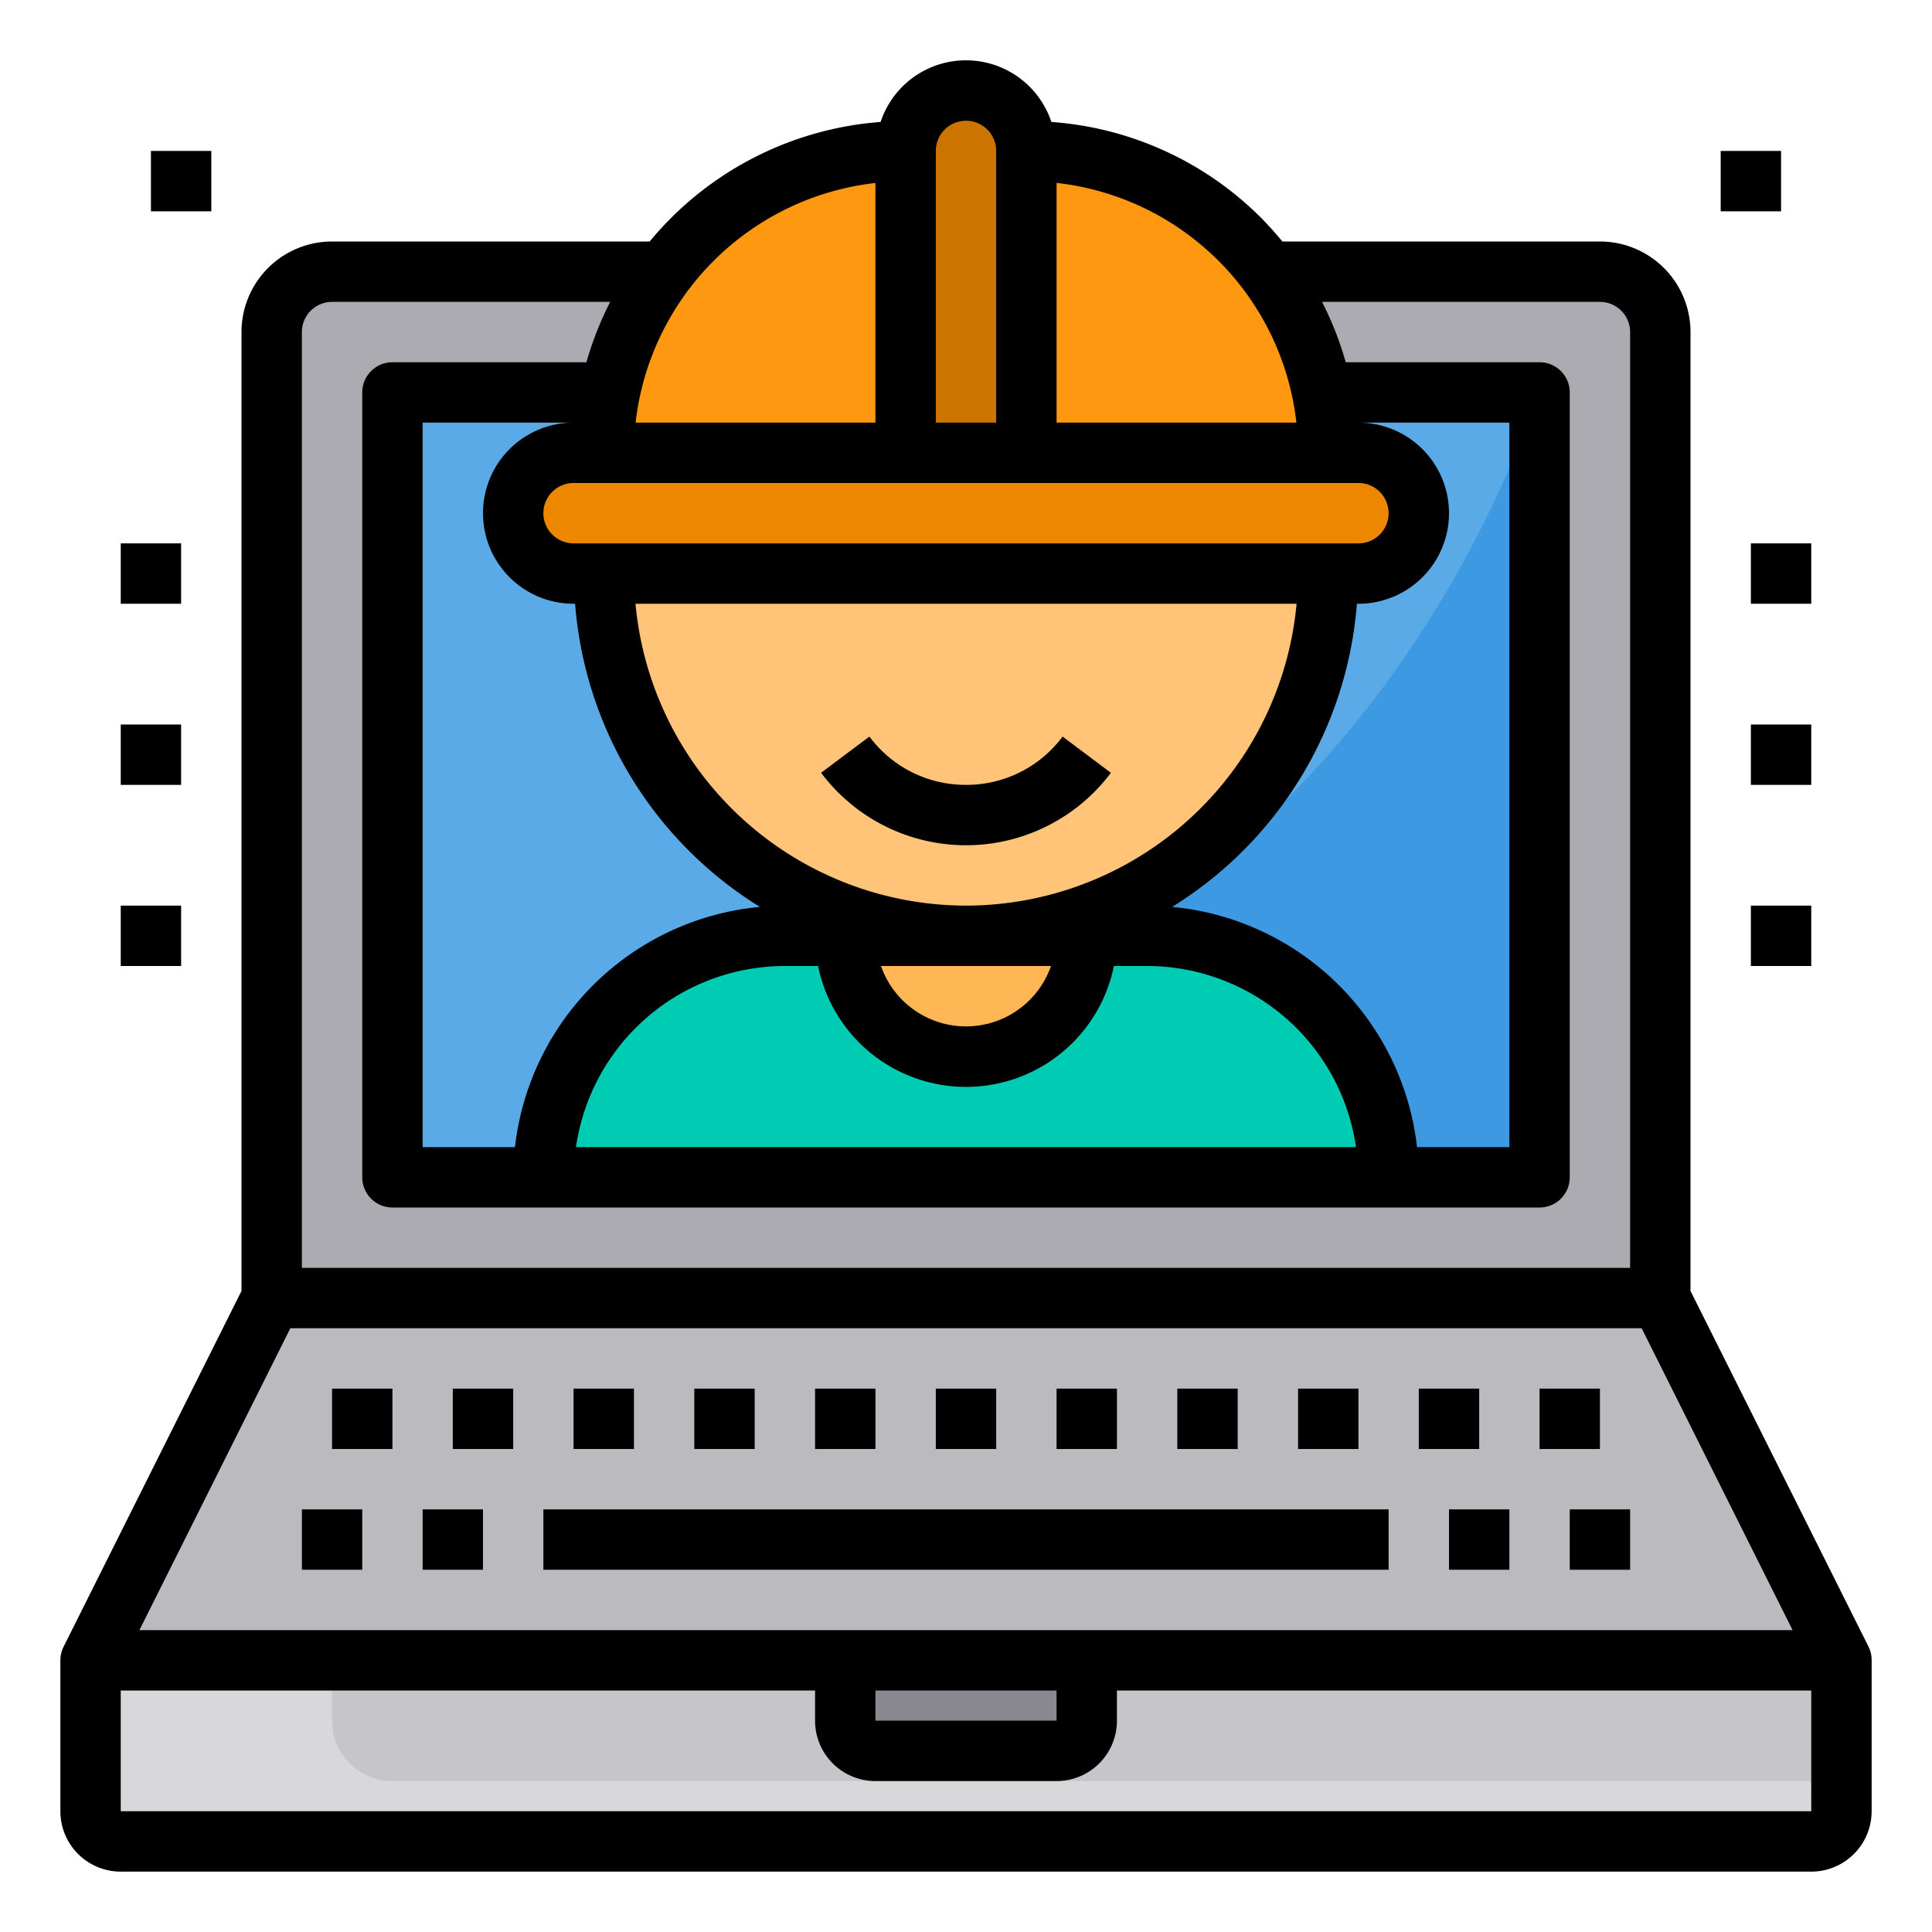 <svg height="512" viewBox="0 0 64 64" width="512" xmlns="http://www.w3.org/2000/svg"><path d="m55 11v32h-46v-32a2.006 2.006 0 0 1 2-2h42a2.006 2.006 0 0 1 2 2z" fill="#acabb1"/><path d="m13 13h38v26h-38z" fill="#5aaae7"/><path d="m13 13h38v26h-38z" fill="#5aaae7"/><path d="m51 13v26h-38c20.507-2.341 32.71-11.381 38-26z" fill="#3d9ae2"/><path d="m36 55h-33v5a1 1 0 0 0 1 1h56a1 1 0 0 0 1-1v-5z" fill="#d8d7da"/><path d="m11 55h50a0 0 0 0 1 0 0v4a0 0 0 0 1 0 0h-48a2 2 0 0 1 -2-2v-2a0 0 0 0 1 0 0z" fill="#c6c5ca"/><path d="m55 43 6 12h-25-8-25l6-12z" fill="#bbbabf"/><path d="m36 55v2a1 1 0 0 1 -1 1h-6a1 1 0 0 1 -1-1v-2z" fill="#898890"/><path d="m38 31h-12a8 8 0 0 0 -8 8h28a8 8 0 0 0 -8-8z" fill="#00ccb3"/><path d="m32 31h4a4 4 0 0 1 -8 0z" fill="#ffb655"/><path d="m20 19h24a12 12 0 1 1 -24 0z" fill="#ffc477"/><path d="m22.01 9a9.853 9.853 0 0 0 -1.81 4 10.048 10.048 0 0 0 -.2 2h10v-10a9.957 9.957 0 0 0 -7.99 4z" fill="#ff9811"/><path d="m43.8 13a9.853 9.853 0 0 0 -1.81-4 9.427 9.427 0 0 0 -.92-1.07 9.969 9.969 0 0 0 -7.07-2.93v10h10a10.048 10.048 0 0 0 -.2-2z" fill="#ff9811"/><path d="m45 15a2.015 2.015 0 0 1 2 2 2.006 2.006 0 0 1 -2 2h-26a2.015 2.015 0 0 1 -2-2 2.006 2.006 0 0 1 2-2z" fill="#ee8700"/><path d="m32 3a2.015 2.015 0 0 0 -2 2v10h4v-10a2.006 2.006 0 0 0 -2-2z" fill="#cc7400"/><path d="m61.9 54.553-5.9-11.789v-31.764a3 3 0 0 0 -3-3h-10.518c-.222-.268-.456-.528-.7-.777a10.916 10.916 0 0 0 -6.954-3.183 2.98 2.98 0 0 0 -5.657 0 10.986 10.986 0 0 0 -7.65 3.96h-10.521a3 3 0 0 0 -3 3v31.764l-5.895 11.789a1 1 0 0 0 -.105.447v5a2 2 0 0 0 2 2h56a2 2 0 0 0 2-2v-5a1 1 0 0 0 -.1-.447zm-32.9 1.447h6v1h-6zm-24.382-2 5-10h44.764l5 10zm38.327-40h-7.945v-7.941a9 9 0 0 1 7.945 7.941zm1.055 2h1a1 1 0 0 1 0 2h-26a1 1 0 0 1 0-2zm-9.184 16a2.982 2.982 0 0 1 -5.632 0zm-2.816-2a11.01 11.01 0 0 1 -10.949-10h21.9a11.01 11.01 0 0 1 -10.951 10zm-16-13a3 3 0 0 0 3 3h.051a12.993 12.993 0 0 0 6.121 10.042 9.011 9.011 0 0 0 -8.113 7.958h-3.059v-24h5a3 3 0 0 0 -3 3zm10 15h1.1a5 5 0 0 0 9.8 0h1.1a7 7 0 0 1 6.92 6h-25.84a7 7 0 0 1 6.92-6zm20.941 6a9.011 9.011 0 0 0 -8.113-7.958 12.993 12.993 0 0 0 6.121-10.042h.051a3 3 0 0 0 0-6h5v24zm-14.941-34a1 1 0 0 1 1 1v9h-2v-9a1 1 0 0 1 1-1zm-3 2.061v7.939h-7.945a9.014 9.014 0 0 1 7.945-7.939zm-19 4.939a1 1 0 0 1 1-1h9.214a10.974 10.974 0 0 0 -.788 2h-6.426a1 1 0 0 0 -1 1v26a1 1 0 0 0 1 1h38a1 1 0 0 0 1-1v-26a1 1 0 0 0 -1-1h-6.421a10.845 10.845 0 0 0 -.785-2h9.206a1 1 0 0 1 1 1v31h-44zm-6 49v-4h23v1a2 2 0 0 0 2 2h6a2 2 0 0 0 2-2v-1h23v4z"/><path d="m10 50h2v2h-2z"/><path d="m14 50h2v2h-2z"/><path d="m18 50h28v2h-28z"/><path d="m48 50h2v2h-2z"/><path d="m52 50h2v2h-2z"/><path d="m15 46h2v2h-2z"/><path d="m11 46h2v2h-2z"/><path d="m19 46h2v2h-2z"/><path d="m23 46h2v2h-2z"/><path d="m27 46h2v2h-2z"/><path d="m31 46h2v2h-2z"/><path d="m35 46h2v2h-2z"/><path d="m39 46h2v2h-2z"/><path d="m43 46h2v2h-2z"/><path d="m47 46h2v2h-2z"/><path d="m51 46h2v2h-2z"/><path d="m32 26a3.969 3.969 0 0 1 -3.2-1.6l-1.6 1.2a6 6 0 0 0 9.6 0l-1.6-1.2a3.969 3.969 0 0 1 -3.2 1.6z"/><path d="m58 30h2v2h-2z"/><path d="m4 30h2v2h-2z"/><path d="m4 24h2v2h-2z"/><path d="m4 18h2v2h-2z"/><path d="m58 24h2v2h-2z"/><path d="m58 18h2v2h-2z"/><path d="m57 5h2v2h-2z"/><path d="m5 5h2v2h-2z"/></svg>